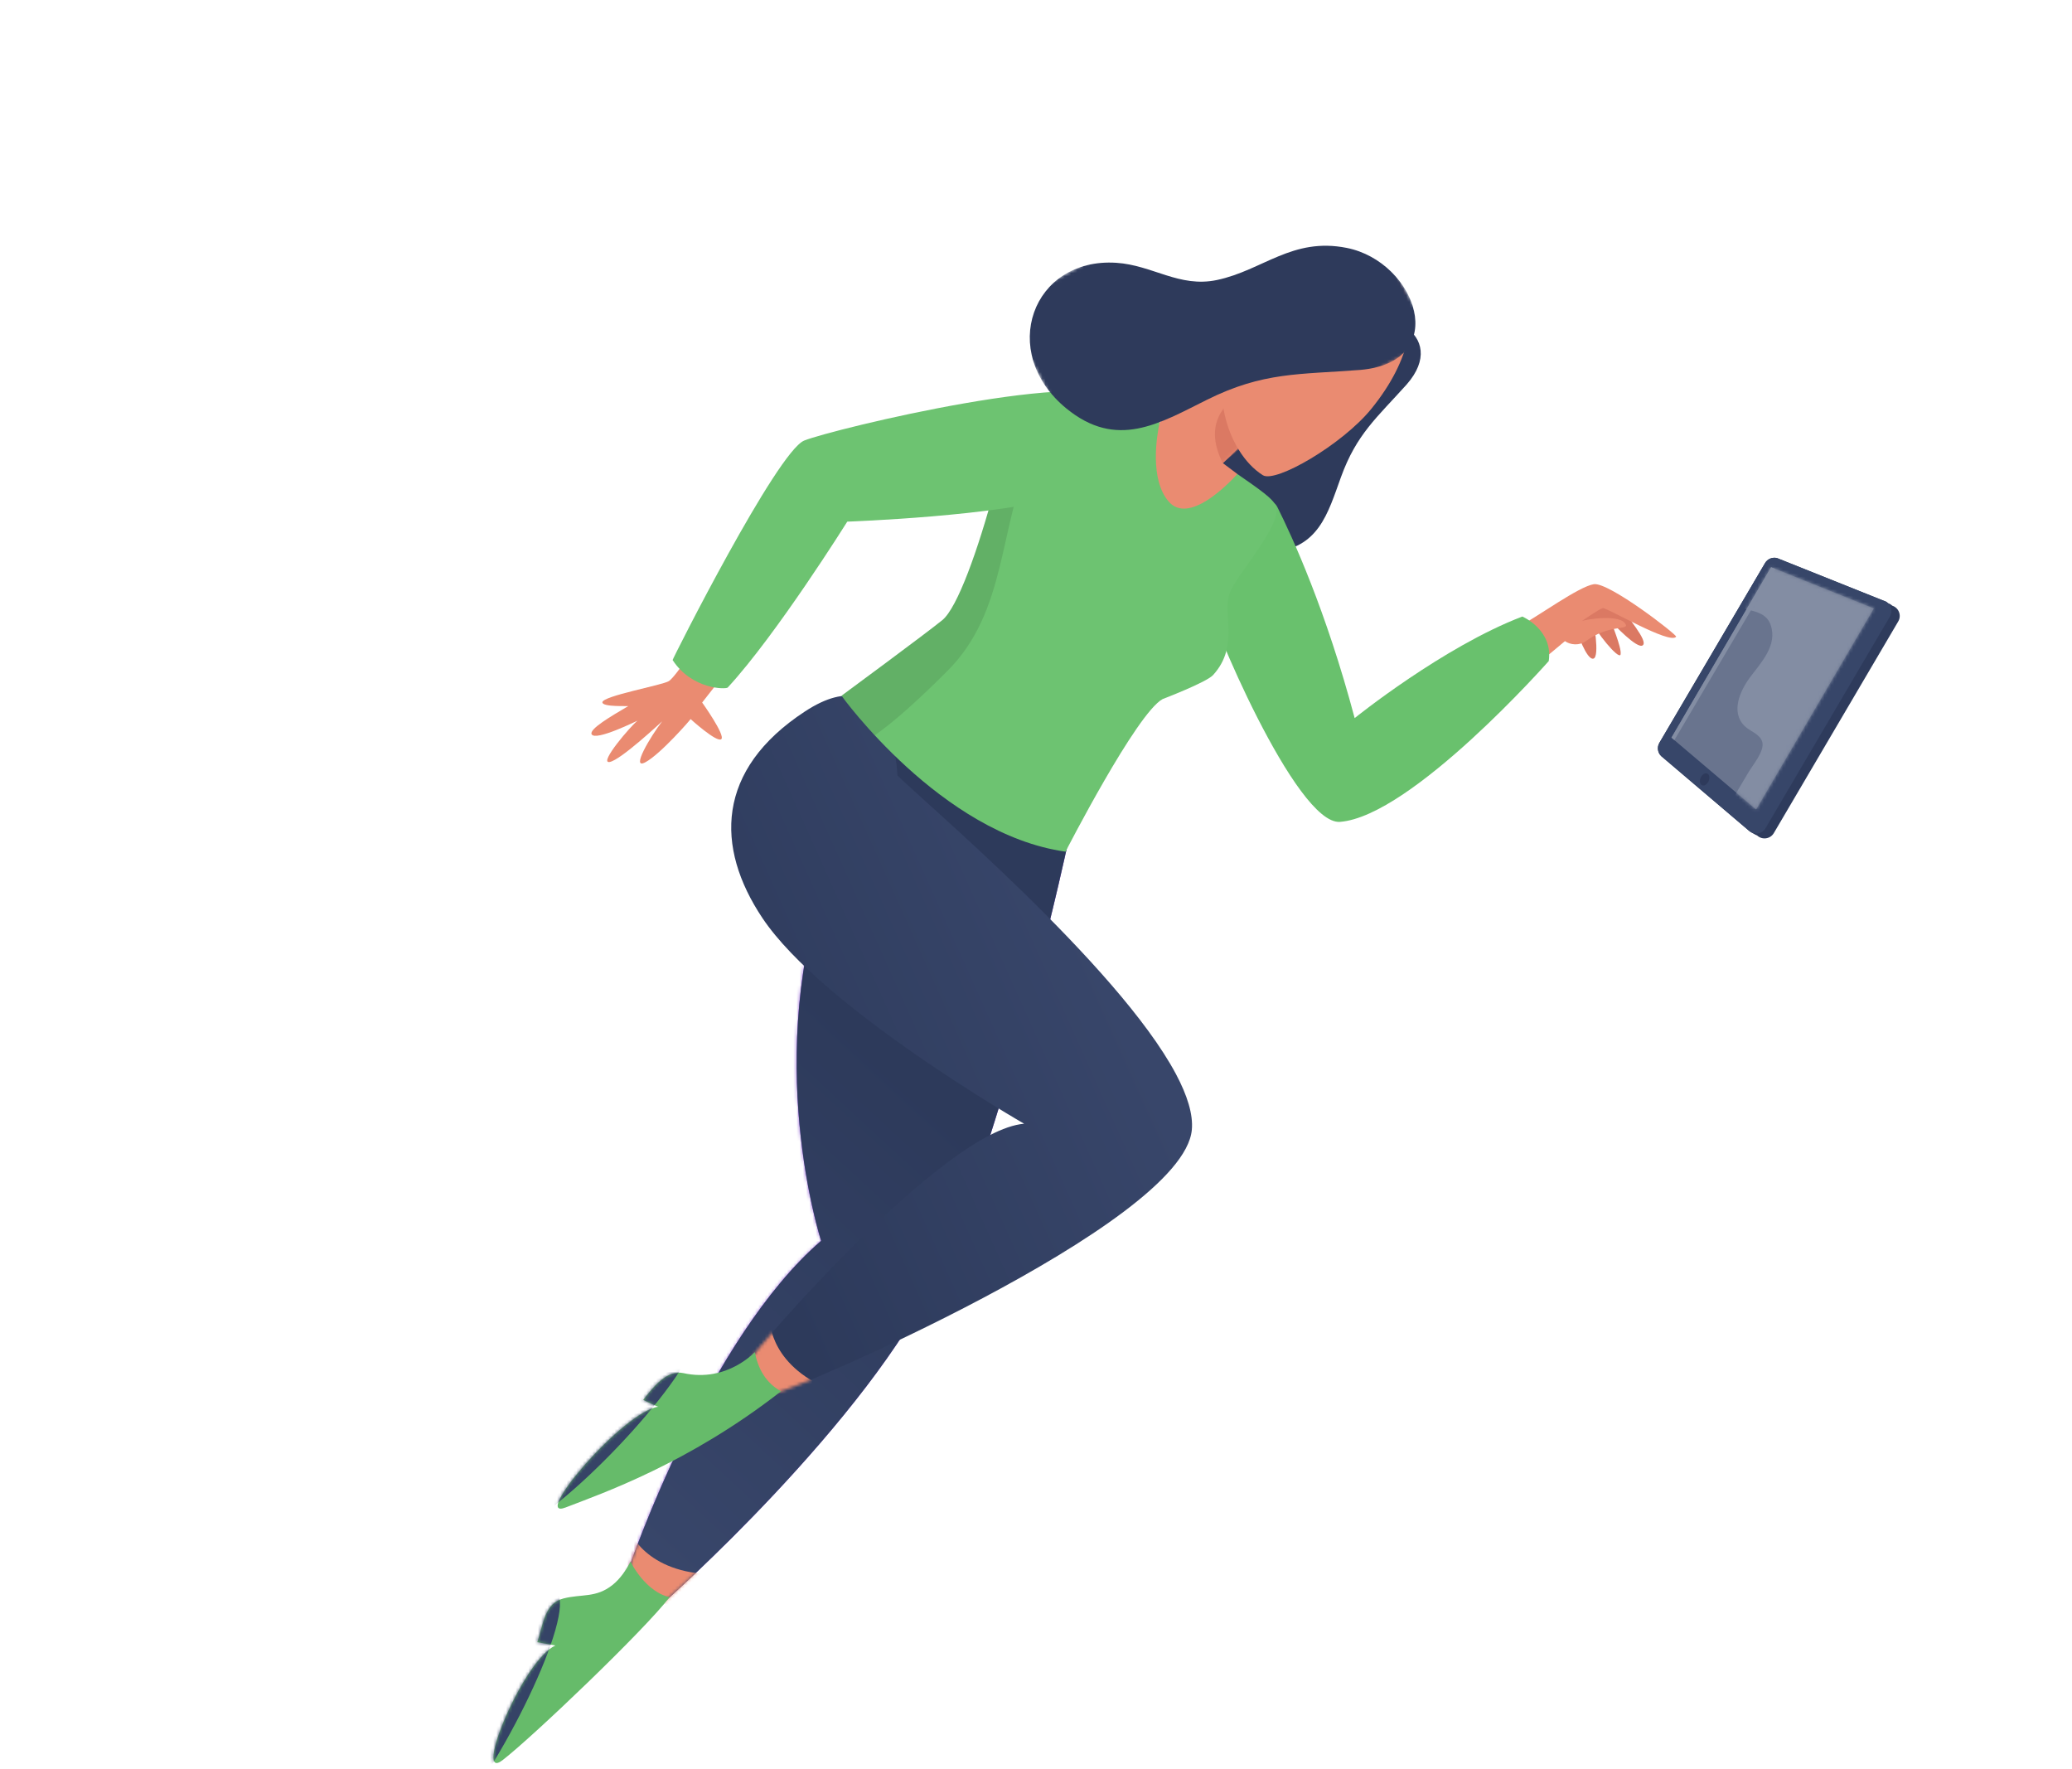 <svg width="649" height="554" viewBox="0 0 649 554" fill="none" xmlns="http://www.w3.org/2000/svg">
<path fill-rule="evenodd" clip-rule="evenodd" d="M440.612 120.391C431.249 130.831 424.9 135.93 420.006 149.458C415.874 160.876 413.009 171.804 398.196 172.908C378.141 174.402 368.923 153.417 383.623 141.111C389.959 135.806 397.927 135.365 402.869 128.165C408.91 119.364 408.508 109.286 419.191 102.512C432.816 93.873 454.337 104.725 440.612 120.391" fill="#2E3A5B"/>
<path fill-rule="evenodd" clip-rule="evenodd" d="M592.689 189.671C592.332 189.332 591.895 189.068 591.389 188.907C591.001 188.537 590.518 188.251 589.953 188.097L556.659 174.787C555.186 174.386 553.628 175.021 552.853 176.335L519.757 232.633C518.966 233.978 519.199 235.689 520.318 236.774L547.735 260.081C548.132 260.464 549.908 261.498 550.376 261.644C551.951 263.124 554.501 262.766 555.602 260.895L594.577 194.599C595.681 192.722 594.741 190.324 592.689 189.671" fill="#2E3B5C"/>
<path fill-rule="evenodd" clip-rule="evenodd" d="M547.736 260.081L520.319 236.774C519.199 235.688 518.966 233.977 519.758 232.633L552.854 176.336C553.628 175.02 555.187 174.386 556.659 174.788L589.953 188.097C592.102 188.683 593.106 191.152 591.977 193.071L553.003 259.367C551.893 261.254 549.309 261.605 547.736 260.081" fill="#374669"/>
<path fill-rule="evenodd" clip-rule="evenodd" d="M523.537 231.001L554.752 177.637L586.916 190.554L550.062 253.507L523.537 231.001Z" fill="#69748E"/>
<path fill-rule="evenodd" clip-rule="evenodd" d="M535.181 244.622C534.735 245.638 533.818 246.219 533.132 245.919C532.446 245.619 532.25 244.552 532.694 243.534C533.14 242.518 534.056 241.936 534.742 242.236C535.429 242.536 535.625 243.605 535.181 244.622" fill="#2E3A5B"/>
<mask id="mask0" mask-type="alpha" maskUnits="userSpaceOnUse" x="508" y="167" width="97" height="93">
<path fill-rule="evenodd" clip-rule="evenodd" d="M554.752 177.638L523.536 231.001L550.062 253.507L586.915 190.554" fill="white"/>
</mask>
<g mask="url(#mask0)">
<path fill-rule="evenodd" clip-rule="evenodd" d="M561.558 149.112C556.345 155.051 551.719 161.505 547.764 168.347C545.79 171.759 543.924 175.271 542.342 178.883C541.331 181.192 540.2 184.057 541.065 186.594C543.107 192.584 552.362 189.276 554.6 195.676C556.846 202.105 551.605 207.465 548.121 212.156C545.047 216.296 541.994 223.031 546.479 227.389C548.148 229.012 551.356 229.912 551.999 232.401C552.735 235.254 548.978 239.596 547.652 241.871C543.715 248.62 539.57 255.29 535.862 262.167C533.009 267.46 530.663 273.732 533.704 279.483C536.533 284.833 542.519 287.796 547.703 290.374C553.261 293.137 559.507 295.92 565.845 294.466C578.197 291.629 584.953 275.56 590.523 265.712C603.114 243.446 616.955 217.684 613.785 191.192C612.881 183.633 610.37 176.486 606.893 169.738C603.298 162.761 599.149 155.437 593.423 149.977C588.188 144.983 580.603 141.39 573.267 143.284C567.073 144.883 561.654 151.155 562.941 157.818" fill="#838DA3"/>
</g>
<path fill-rule="evenodd" clip-rule="evenodd" d="M523.537 231.001L554.752 177.637L556.075 178.169L524.457 231.781L523.537 231.001Z" fill="#838DA3"/>
<path fill-rule="evenodd" clip-rule="evenodd" d="M334.84 262.492C334.84 262.492 315.81 351.552 293.923 398.4C272.034 445.248 207.923 501.857 207.923 501.857C207.923 501.857 195.828 495.149 196.629 492.231C197.429 489.312 221.847 419.054 257.197 388.578C257.197 388.578 238.222 330.522 259.915 271.569L334.84 262.492Z" fill="#9560D9"/>
<mask id="mask1" mask-type="alpha" maskUnits="userSpaceOnUse" x="220" y="261" width="121" height="135">
<path fill-rule="evenodd" clip-rule="evenodd" d="M313.137 314.252C315.659 316.297 318.132 318.424 320.482 320.67C315.192 339.942 308.779 361.137 301.832 379.461C299.781 378.865 297.804 378.014 295.999 376.949C288.494 372.528 272.034 378.136 266.725 371.231C262.716 366.014 256.908 361.206 250.859 356.427C248.538 335.885 248.364 307.75 257.443 278.828C262.059 281.176 266.551 283.824 270.998 286.454" fill="white"/>
</mask>
<g mask="url(#mask1)">
<path fill-rule="evenodd" clip-rule="evenodd" d="M313.137 314.252C300.05 303.648 285.494 295.031 270.998 286.454V286.454C266.551 283.824 262.059 281.176 257.443 278.828V278.828C248.364 307.75 248.538 335.885 250.859 356.427V356.427C256.908 361.206 262.716 366.014 266.725 371.231V371.231C272.034 378.136 288.494 372.528 295.999 376.949V376.949C297.804 378.014 299.781 378.865 301.832 379.461V379.461C308.779 361.137 315.192 339.942 320.482 320.67V320.67C318.132 318.424 315.659 316.297 313.137 314.252" fill="url(#paint0_linear)"/>
</g>
<mask id="mask2" mask-type="alpha" maskUnits="userSpaceOnUse" x="194" y="409" width="109" height="83">
<path fill-rule="evenodd" clip-rule="evenodd" d="M264.835 419.493C271.736 416.973 278.736 415.109 285.803 413.325C269.692 439.585 244.337 466.68 226.96 483.864C223.716 485.126 220.332 485.883 216.787 485.884C215.03 485.886 213.225 485.679 211.669 484.862C209.174 483.547 207.714 480.886 206.625 478.286C205.719 476.124 204.968 473.853 204.533 471.546C207.36 464.802 210.891 456.891 215.039 448.545C215.049 448.536 215.059 448.527 215.069 448.518" fill="white"/>
</mask>
<g mask="url(#mask2)">
<path fill-rule="evenodd" clip-rule="evenodd" d="M264.835 419.493C246.702 426.115 229.528 435.65 215.069 448.518V448.518C215.059 448.527 215.049 448.536 215.039 448.545V448.545C210.891 456.891 207.36 464.802 204.533 471.546V471.546C204.968 473.853 205.719 476.124 206.625 478.286V478.286C207.714 480.886 209.174 483.547 211.669 484.862V484.862C213.225 485.679 215.03 485.886 216.787 485.884V485.884C220.332 485.883 223.716 485.126 226.96 483.864V483.864C244.337 466.68 269.692 439.585 285.803 413.325V413.325C278.736 415.109 271.736 416.973 264.835 419.493" fill="url(#paint1_linear)"/>
</g>
<mask id="mask3" mask-type="alpha" maskUnits="userSpaceOnUse" x="207" y="348" width="120" height="90">
<path fill-rule="evenodd" clip-rule="evenodd" d="M291.328 357.157C294.693 355.738 304.044 353.032 310.774 353.6C307.158 364.947 303.284 376.058 299.259 386.049C293.712 391.771 287.327 396.631 281.125 401.651C270.214 410.483 259.617 420.005 246.974 426.103C239.819 429.557 231.786 431.778 223.88 431.931C233.177 415.655 244.479 399.544 257.198 388.578C257.198 388.578 256.202 385.532 254.927 380.127C258.13 378.158 261.325 376.18 264.445 374.083" fill="white"/>
</mask>
<g mask="url(#mask3)">
<path fill-rule="evenodd" clip-rule="evenodd" d="M291.328 357.157C281.534 361.241 273.251 368.161 264.445 374.083V374.083C261.325 376.18 258.13 378.158 254.927 380.127V380.127C256.202 385.532 257.198 388.578 257.198 388.578V388.578C244.479 399.544 233.177 415.655 223.88 431.931V431.931C231.786 431.778 239.819 429.557 246.974 426.103V426.103C259.617 420.005 270.214 410.483 281.125 401.651V401.651C287.327 396.631 293.712 391.771 299.259 386.049V386.049C303.284 376.058 307.158 364.947 310.774 353.6V353.6C304.044 353.032 294.693 355.738 291.328 357.157" fill="url(#paint2_linear)"/>
</g>
<mask id="mask4" mask-type="alpha" maskUnits="userSpaceOnUse" x="299" y="252" width="44" height="48">
<path fill-rule="evenodd" clip-rule="evenodd" d="M325.197 263.661C328.063 265.131 331.007 266.371 333.644 267.912C332.44 273.268 330.37 282.25 327.626 293.296C325.568 292.229 323.759 290.668 322.018 289.111C316.48 284.156 311.151 278.969 306.049 273.568C304.477 271.904 301.69 269.469 299.038 266.829" fill="white"/>
</mask>
<g mask="url(#mask4)">
<path fill-rule="evenodd" clip-rule="evenodd" d="M325.197 263.661L299.038 266.829C301.69 269.469 304.477 271.904 306.049 273.568V273.568C311.151 278.969 316.48 284.156 322.018 289.111V289.111C323.759 290.668 325.568 292.229 327.626 293.296V293.296C330.37 282.25 332.44 273.268 333.644 267.912V267.912C331.007 266.371 328.063 265.131 325.197 263.661" fill="url(#paint3_linear)"/>
</g>
<mask id="mask5" mask-type="alpha" maskUnits="userSpaceOnUse" x="118" y="238" width="289" height="267">
<path fill-rule="evenodd" clip-rule="evenodd" d="M334.84 262.492C334.84 262.492 315.81 351.552 293.923 398.4C272.034 445.248 207.924 501.857 207.924 501.857C207.924 501.857 195.829 495.149 196.629 492.231C197.43 489.313 221.848 419.054 257.198 388.578C257.198 388.578 238.222 330.522 259.915 271.569" fill="white"/>
</mask>
<g mask="url(#mask5)">
<path fill-rule="evenodd" clip-rule="evenodd" d="M267.897 316.244C266.256 338.536 270.585 367.381 271.581 389.277C272.406 407.418 196.983 489.137 191.363 497.399C180.329 513.617 170.12 451.116 168.908 437.639C164.05 383.581 169.367 301.651 214.63 263.898C228.248 252.54 264.879 231.323 278.514 255.042C285.154 266.595 268.888 302.777 267.897 316.244" fill="#9560D9"/>
</g>
<path fill-rule="evenodd" clip-rule="evenodd" d="M259.915 271.569C238.222 330.522 257.198 388.578 257.198 388.578V388.578C221.849 419.055 197.43 489.313 196.629 492.231V492.231C195.829 495.149 207.924 501.857 207.924 501.857V501.857C207.924 501.857 272.034 445.248 293.923 398.4V398.4C315.81 351.552 334.84 262.492 334.84 262.492V262.492L259.915 271.569Z" fill="url(#paint4_linear)"/>
<mask id="mask6" mask-type="alpha" maskUnits="userSpaceOnUse" x="118" y="238" width="289" height="267">
<path fill-rule="evenodd" clip-rule="evenodd" d="M259.915 271.569C238.222 330.522 257.198 388.578 257.198 388.578V388.578C221.849 419.055 197.43 489.313 196.629 492.231V492.231C195.829 495.149 207.924 501.857 207.924 501.857V501.857C207.924 501.857 272.034 445.248 293.923 398.4V398.4C315.81 351.552 334.84 262.492 334.84 262.492V262.492L259.915 271.569Z" fill="white"/>
</mask>
<g mask="url(#mask6)">
<path fill-rule="evenodd" clip-rule="evenodd" d="M196.475 477.8C196.475 477.8 200.23 491 219.908 492.841C239.587 494.682 201.445 512.64 201.445 512.64L186.992 492.573L196.475 477.8Z" fill="#EA8B71"/>
</g>
<path fill-rule="evenodd" clip-rule="evenodd" d="M363.227 132.247C366.196 130.07 387.232 115.859 389.323 111.98C391.416 108.102 396.278 132.267 396.278 132.267L383.026 145.034L387.572 148.44C386.921 164.715 351.045 171.275 351.045 171.275L363.227 132.247Z" fill="#EA8B71"/>
<path fill-rule="evenodd" clip-rule="evenodd" d="M506.277 188.262C509.932 193.428 516.277 200.715 514.56 202.079C512.841 203.444 505.266 195.274 504.815 194.847C504.364 194.421 507.993 202.699 507.615 204.904C507.237 207.11 499.051 196.801 499.003 195.046C498.954 193.293 501.258 205.763 499.077 206.262C496.896 206.762 493.8 197.385 493.8 197.385L493.216 192.134L498.785 187.151L506.716 188.25" fill="#DB7963"/>
<path fill-rule="evenodd" clip-rule="evenodd" d="M490.183 200.779C491.797 201.937 494.661 202.324 496.848 200.704C503.583 195.721 509.772 197.24 509.278 195.73C508.069 192.035 496.178 194.056 495.523 194.489C494.868 194.921 500.797 190.77 501.997 190.45C503.196 190.128 523.067 201.985 525.007 199.393C525.405 198.863 503.896 182.207 499.21 182.949C494.522 183.692 482.002 192.847 474.683 196.908C472.511 198.112 471.982 207.991 471.982 207.991L479.557 209.641L490.183 200.779Z" fill="#EA8B71"/>
<path fill-rule="evenodd" clip-rule="evenodd" d="M400.068 158.728C404.8 168.157 415.34 191.151 424.312 224.882C424.312 224.882 452.031 202.523 476.835 193.077C476.835 193.077 486.522 197.217 485.109 207.016C485.109 207.016 442.225 255.617 419.73 257.378C405.947 258.456 378.445 192.746 378.138 187.602C377.907 183.731 389.019 166.607 394.529 158.374C395.899 156.327 398.963 156.526 400.068 158.728" fill="#69C16D"/>
<path fill-rule="evenodd" clip-rule="evenodd" d="M335.184 260.831L270.084 219.094L270.068 289.363L335.184 260.831Z" fill="#2D3A5B"/>
<path fill-rule="evenodd" clip-rule="evenodd" d="M281.091 242.824C281.091 242.824 280.012 204.536 252.121 222.805V222.805C224.229 241.076 223.983 265.31 238.795 287.479V287.479C257.638 315.684 320.779 351.908 320.779 351.908V351.908C295.335 354.099 236.351 423.057 235.118 425.468V425.468C233.886 427.877 240.972 435.44 243.024 436.183V436.183C245.074 436.929 370.492 383.717 373.308 353.838V353.838C373.764 348.98 371.875 343.013 368.347 336.379V336.379C350.182 302.218 288.627 250.497 281.091 242.824V242.824Z" fill="url(#paint5_linear)"/>
<mask id="mask7" mask-type="alpha" maskUnits="userSpaceOnUse" x="154" y="199" width="231" height="243">
<path fill-rule="evenodd" clip-rule="evenodd" d="M281.091 242.824C281.091 242.824 280.012 204.536 252.121 222.805V222.805C224.229 241.076 223.983 265.31 238.795 287.479V287.479C257.638 315.684 320.779 351.908 320.779 351.908V351.908C295.335 354.099 236.351 423.057 235.118 425.468V425.468C233.886 427.877 240.972 435.44 243.024 436.183V436.183C245.074 436.929 370.492 383.717 373.308 353.838V353.838C373.764 348.98 371.875 343.013 368.347 336.379V336.379C350.182 302.218 288.627 250.497 281.091 242.824V242.824Z" fill="white"/>
</mask>
<g mask="url(#mask7)">
<path fill-rule="evenodd" clip-rule="evenodd" d="M241.071 412.478C241.071 412.478 240.251 426.177 258.214 434.421C276.176 442.666 234.243 447.001 234.243 447.001L227.238 423.285L241.071 412.478Z" fill="#EA8B71"/>
</g>
<path fill-rule="evenodd" clip-rule="evenodd" d="M364.182 218.913C364.182 218.913 377.878 213.688 379.96 211.408C388.617 201.926 382.323 191.426 385.54 184.857C388.755 178.287 402.718 162.867 399.338 157.809C398.087 155.94 395.744 154.074 387.572 148.44C384.565 151.748 372.329 164.308 366.064 157.074C360.01 150.085 362.346 136.371 363.226 132.247C358.843 129.405 351.4 124.359 351.4 124.359C343.291 119.274 317.096 132.22 311.709 152.34C306.322 172.461 299.862 190.327 295.19 194.176C290.518 198.024 263.587 217.877 263.587 217.877C263.587 217.877 294.724 261.216 333.754 266.713C333.754 266.713 356.018 223.283 364.182 218.913" fill="#6DC371"/>
<path fill-rule="evenodd" clip-rule="evenodd" d="M273.988 230.275C267.384 223.162 263.587 217.878 263.587 217.878C263.587 217.878 290.517 198.024 295.191 194.176C299.863 190.327 306.322 172.461 311.709 152.341C313.094 147.166 315.856 142.467 319.332 138.426L323.182 141.743C312.67 165.202 315.595 191.37 296.647 210.228C287.91 218.924 280.418 225.774 273.988 230.275" fill="black" fill-opacity="0.1"/>
<mask id="mask8" mask-type="alpha" maskUnits="userSpaceOnUse" x="242" y="137" width="108" height="95">
<path fill-rule="evenodd" clip-rule="evenodd" d="M273.988 230.275C267.384 223.162 263.587 217.878 263.587 217.878C263.587 217.878 290.517 198.024 295.191 194.176C299.863 190.327 306.322 172.461 311.709 152.341C313.094 147.166 315.856 142.467 319.332 138.426L323.182 141.743C312.67 165.202 315.595 191.37 296.647 210.228C287.91 218.924 280.418 225.774 273.988 230.275" fill="white"/>
</mask>
<g mask="url(#mask8)">
</g>
<path fill-rule="evenodd" clip-rule="evenodd" d="M230.625 206.367C230.625 206.367 219.876 220.079 219.933 220.005C219.933 220.005 227.339 230.365 225.913 231.491C224.486 232.616 216.304 225.185 216.304 225.185C216.606 225 207.048 236.043 202.198 238.685C197.349 241.329 203.831 230.512 207.387 225.924C207.571 225.687 194.308 238.195 190.893 238.636C187.478 239.078 197.603 227.299 199.687 225.688C199.868 225.549 186.451 232.282 185.305 229.931C184.518 228.316 191.365 224.311 196.737 221.153C196.992 221.003 188.706 221.502 188.679 219.949C188.644 217.954 207.633 214.558 209.534 213.28C211.852 211.722 219.585 199.621 219.585 199.621L230.625 206.367Z" fill="#EA8B71"/>
<path fill-rule="evenodd" clip-rule="evenodd" d="M333.423 155.229C313.392 161.67 265.386 163.357 265.386 163.357C265.386 163.357 243.249 198.739 227.938 215.314C227.393 215.905 216.723 215.976 210.678 206.699C210.552 206.506 243.36 141.434 251.903 137.962C260.446 134.491 343.726 114.276 352.231 126.19C365.804 145.206 333.423 155.229 333.423 155.229" fill="#6DC371"/>
<path fill-rule="evenodd" clip-rule="evenodd" d="M197.466 489.049C199.915 493.714 204.364 499.008 209.73 500.176C201.941 510.402 167.029 543.767 157.455 551.19C147.975 558.542 163.926 519.689 173.976 515.313C172.084 514.966 170.193 514.619 168.302 514.274C170.199 508.656 170.514 502.1 176.501 500.577C182.215 499.122 186.665 500.467 191.81 496.39C194.187 494.508 196.081 491.772 197.466 489.049" fill="#66BB6A"/>
<mask id="mask9" mask-type="alpha" maskUnits="userSpaceOnUse" x="138" y="486" width="82" height="67">
<path fill-rule="evenodd" clip-rule="evenodd" d="M197.466 489.049C196.081 491.771 194.187 494.508 191.809 496.39V496.39C186.665 500.467 182.214 499.122 176.501 500.576V500.576C170.515 502.1 170.198 508.655 168.302 514.274V514.274C170.193 514.621 172.084 514.965 173.975 515.313V515.313C163.926 519.688 147.974 558.542 157.455 551.189V551.189C167.029 543.767 201.941 510.401 209.731 500.176V500.176C204.364 499.008 199.914 493.714 197.466 489.049" fill="white"/>
</mask>
<g mask="url(#mask9)">
<path fill-rule="evenodd" clip-rule="evenodd" d="M138.519 573.358C137.735 574.105 138.846 534.221 139.148 531.653C139.698 526.95 143.249 523.261 146.291 519.631C149.399 515.923 152.156 511.939 155.176 508.161C157.709 504.991 160.438 501.248 164.35 499.738C166.622 498.862 173.645 496.754 174.911 499.473C179.17 508.616 154.511 558.116 138.519 573.358" fill="#354366"/>
</g>
<mask id="mask10" mask-type="alpha" maskUnits="userSpaceOnUse" x="334" y="111" width="75" height="64">
<path fill-rule="evenodd" clip-rule="evenodd" d="M389.323 111.981C387.231 115.861 366.196 130.069 363.227 132.247V132.247L351.045 171.274C351.045 171.274 386.921 164.715 387.572 148.44V148.44L383.026 145.035L396.279 132.267C396.279 132.267 393.216 117.049 390.906 112.704V112.704C390.305 111.575 389.755 111.18 389.323 111.981V111.981Z" fill="white"/>
</mask>
<g mask="url(#mask10)">
<path fill-rule="evenodd" clip-rule="evenodd" d="M416.676 114.972C416.676 114.972 369.34 118.247 383.026 145.035L408.399 123.545L416.676 114.972Z" fill="#DB7963"/>
</g>
<path fill-rule="evenodd" clip-rule="evenodd" d="M236.426 423.443C237.436 428.614 239.829 433.045 244.638 435.702C215.578 458.385 188.474 467.711 177.174 472.081C165.984 476.408 195.365 441.846 206.248 440.532C206.146 440.687 201.698 438.509 201.48 438.39C204.423 434.588 208.837 428.854 214.024 430.006C227.909 433.089 236.606 423.132 236.426 423.443" fill="#66BB6A"/>
<mask id="mask11" mask-type="alpha" maskUnits="userSpaceOnUse" x="165" y="417" width="82" height="59">
<path fill-rule="evenodd" clip-rule="evenodd" d="M236.426 423.443C236.606 423.132 227.909 433.089 214.024 430.006V430.006C208.837 428.855 204.423 434.589 201.479 438.39V438.39C201.686 438.504 205.706 440.471 206.199 440.538V440.538C195.279 441.947 166 476.402 177.173 472.081V472.081C188.474 467.71 215.579 458.385 244.638 435.701V435.701C239.828 433.046 237.436 428.614 236.426 423.443" fill="white"/>
</mask>
<g mask="url(#mask11)">
<path fill-rule="evenodd" clip-rule="evenodd" d="M162.917 478.771C161.96 479.28 173.75 441.161 174.73 438.769C176.525 434.387 180.938 431.789 184.842 429.11C188.832 426.373 192.559 423.277 196.484 420.449C199.775 418.077 203.409 415.205 207.583 414.802C210.008 414.569 217.337 414.426 217.826 417.385C219.472 427.336 182.418 468.387 162.917 478.771" fill="#364366"/>
</g>
<path fill-rule="evenodd" clip-rule="evenodd" d="M439.267 90.039C443.854 97.799 442.466 112.159 429.498 128.077C420.388 139.26 399.562 151.334 395.563 148.822C383.771 141.414 378.524 119.285 386.778 109.935C398.274 96.913 404.482 81.664 412.753 80.894C421.024 80.122 432.814 79.123 439.267 90.039" fill="#EA8B71"/>
<mask id="mask12" mask-type="alpha" maskUnits="userSpaceOnUse" x="314" y="42" width="135" height="118">
<path fill-rule="evenodd" clip-rule="evenodd" d="M414.704 42.73L448.602 106.482L348.016 159.964L314.119 96.212L414.704 42.73Z" fill="white"/>
</mask>
<g mask="url(#mask12)">
<path fill-rule="evenodd" clip-rule="evenodd" d="M426.185 115.833C406.922 117.34 395.742 116.386 377.999 125.221C363.02 132.678 349.772 140.848 333.951 127.863C312.533 110.283 323.298 80.593 349.656 82.299C361.02 83.035 369.384 90.172 381.158 87.693C395.551 84.662 404.734 74.23 421.829 77.635C443.629 81.978 454.768 113.262 426.185 115.833" fill="#2E3A5B"/>
</g>
<defs>
<linearGradient id="paint0_linear" x1="250.418" y1="305.27" x2="256.346" y2="357.75" gradientUnits="userSpaceOnUse">
<stop stop-color="#9560D8"/>
<stop offset="1" stop-color="#9560D8"/>
</linearGradient>
<linearGradient id="paint1_linear" x1="227.998" y1="426.711" x2="239.313" y2="456.778" gradientUnits="userSpaceOnUse">
<stop stop-color="#9560D8"/>
<stop offset="1" stop-color="#9560D8"/>
</linearGradient>
<linearGradient id="paint2_linear" x1="318.449" y1="388.262" x2="301.139" y2="355.763" gradientUnits="userSpaceOnUse">
<stop stop-color="#9560D8"/>
<stop offset="1" stop-color="#9560D8"/>
</linearGradient>
<linearGradient id="paint3_linear" x1="322.684" y1="290.896" x2="327.816" y2="274.69" gradientUnits="userSpaceOnUse">
<stop stop-color="#9560D8"/>
<stop offset="1" stop-color="#9560D8"/>
</linearGradient>
<linearGradient id="paint4_linear" x1="262.863" y1="316.395" x2="150.315" y2="438.189" gradientUnits="userSpaceOnUse">
<stop stop-color="#2D3A5B"/>
<stop offset="1" stop-color="#38466A"/>
</linearGradient>
<linearGradient id="paint5_linear" x1="226.517" y1="364.575" x2="348.539" y2="309.742" gradientUnits="userSpaceOnUse">
<stop stop-color="#2D3A5B"/>
<stop offset="1" stop-color="#38466A"/>
</linearGradient>
</defs>
</svg>
